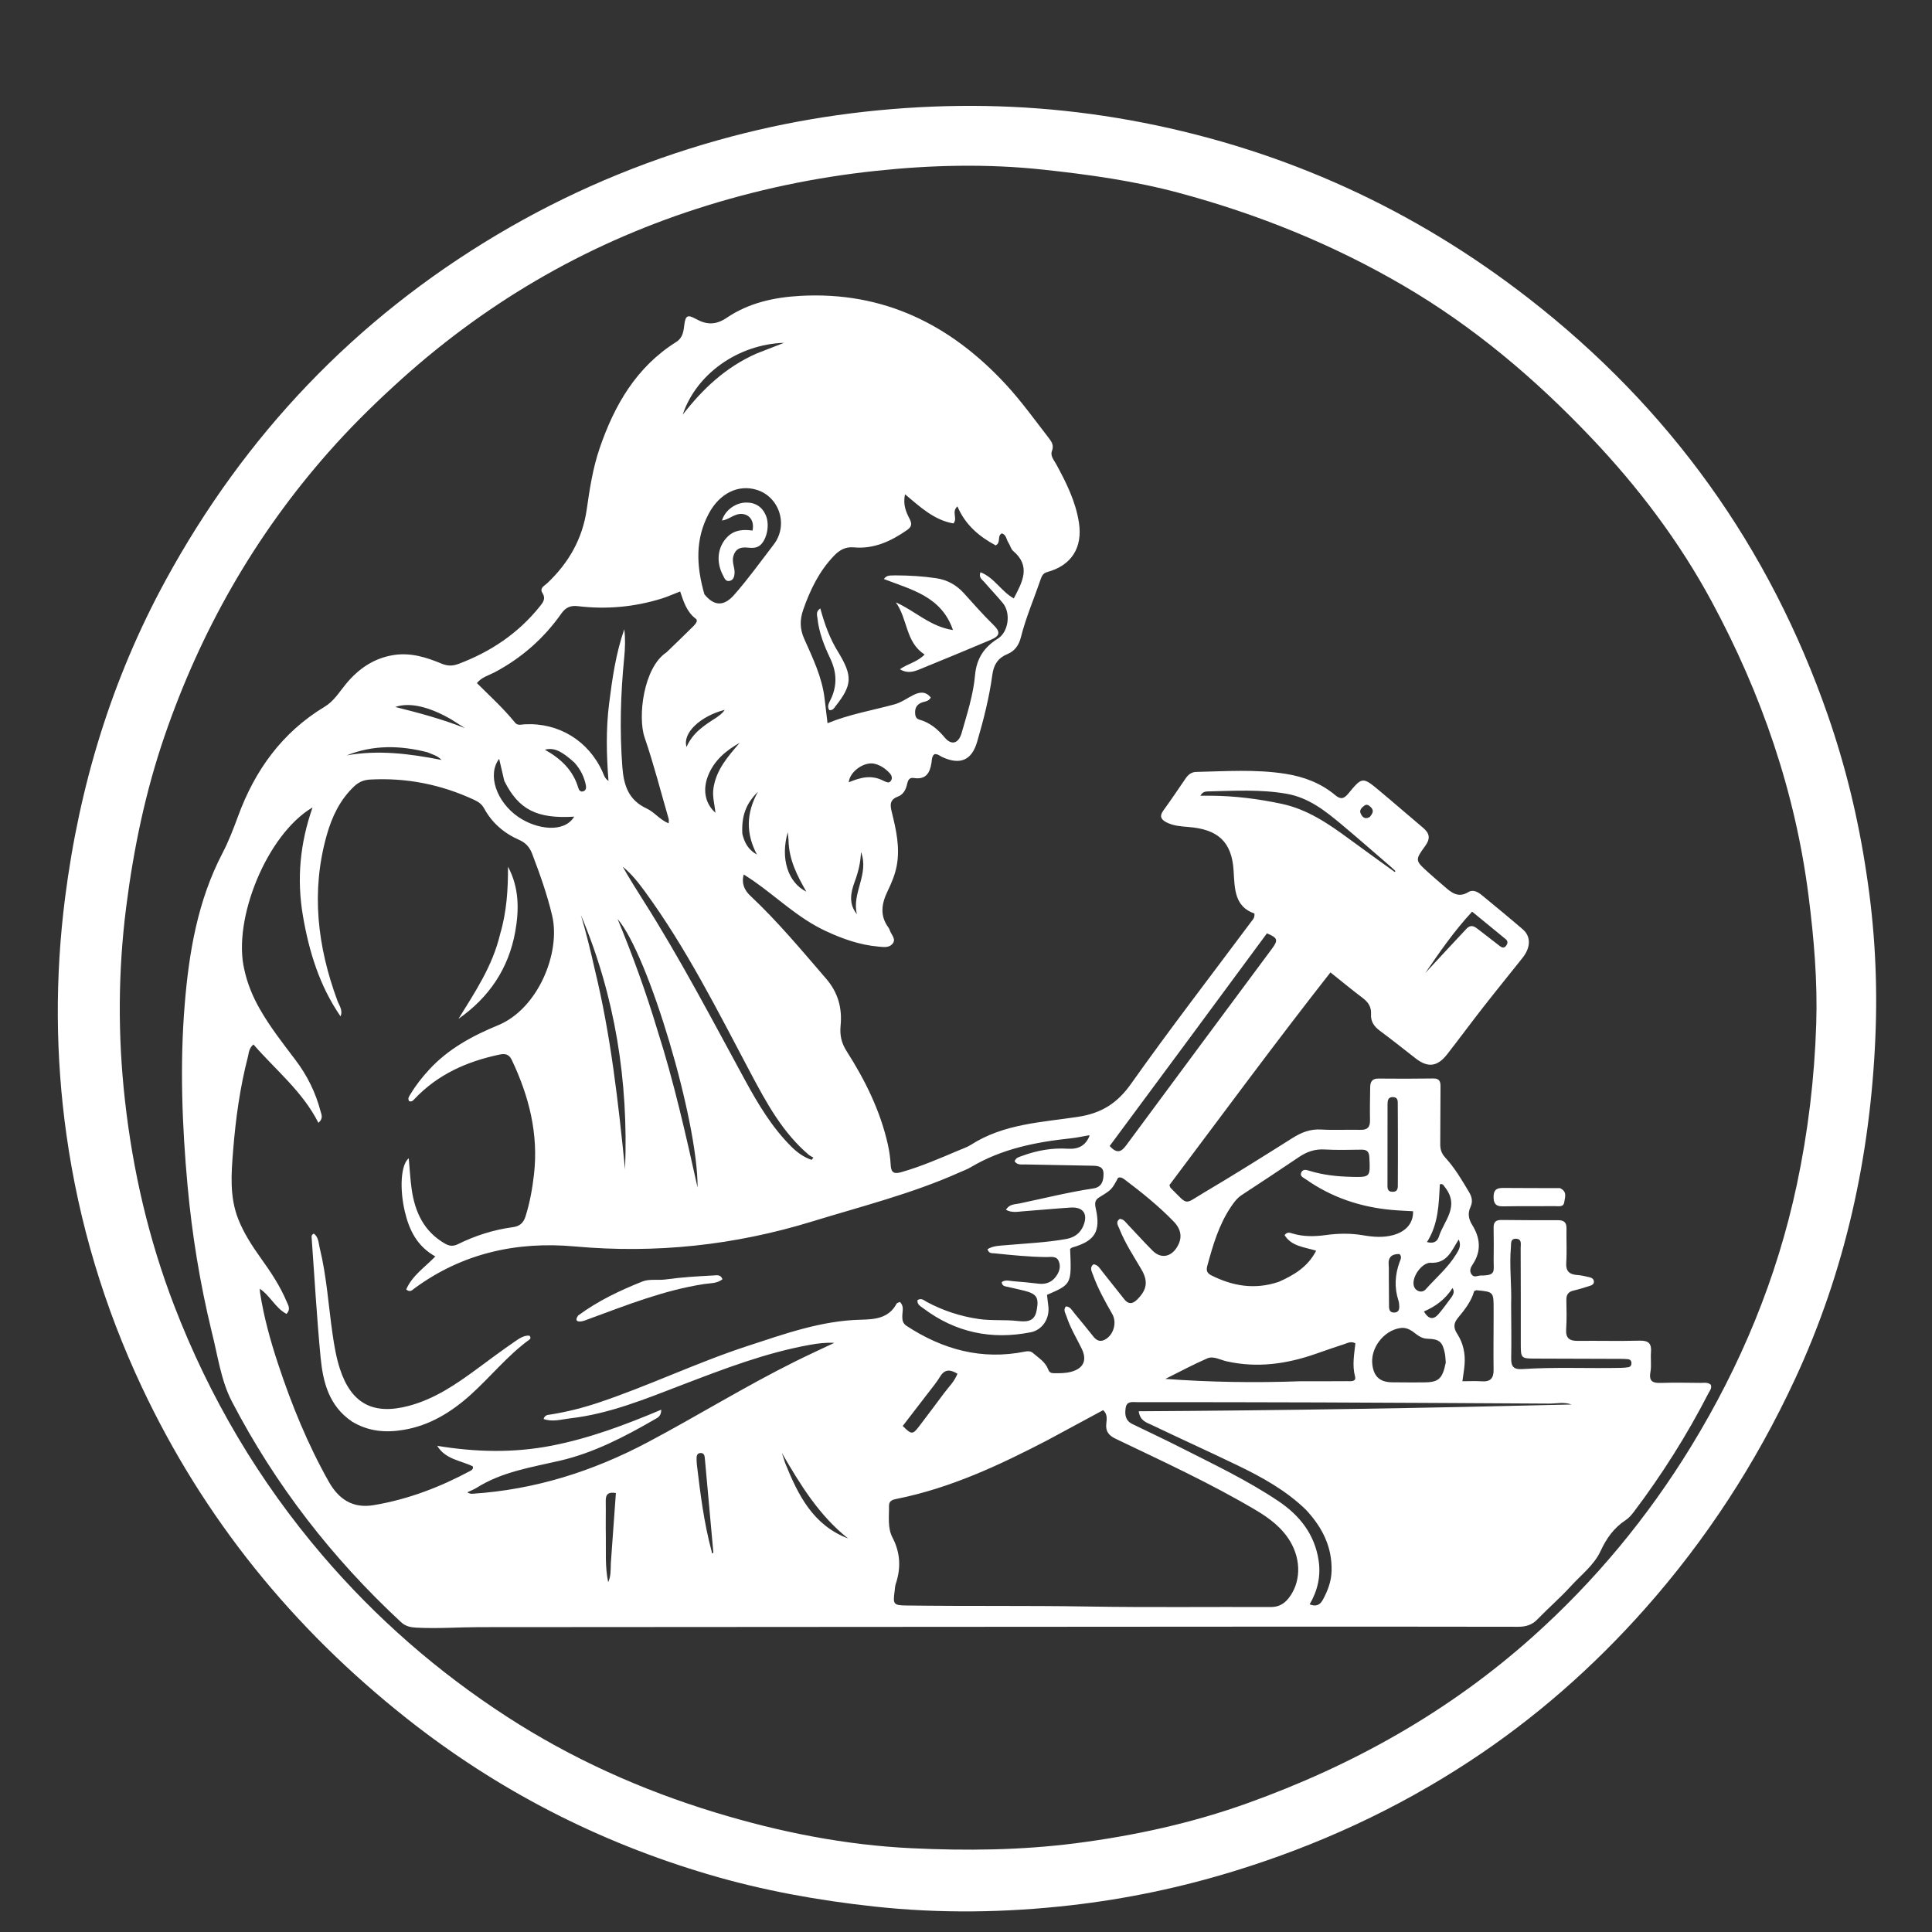 <svg width="64" height="64" viewBox="0 0 64 64" fill="none" xmlns="http://www.w3.org/2000/svg">
<rect x="0" y="0" width="64" height="64" fill="#333333" stroke="none"/>
<path d="M61.828 28.929C62.108 30.742 62.201 32.541 62.125 34.343C61.959 38.293 61.132 42.09 59.458 45.693C58.167 48.472 56.516 51.011 54.486 53.299C52.771 55.231 50.843 56.927 48.679 58.346C46.262 59.933 43.664 61.127 40.899 61.978C39.122 62.525 37.313 62.905 35.471 63.115C33.305 63.362 31.135 63.393 28.96 63.156C27.103 62.954 25.276 62.626 23.484 62.097C19.815 61.016 16.473 59.299 13.474 56.926C9.704 53.944 6.746 50.303 4.698 45.947C3.451 43.295 2.613 40.509 2.203 37.604C1.833 34.983 1.821 32.359 2.157 29.729C2.63 26.023 3.697 22.506 5.485 19.226C8.105 14.421 11.748 10.583 16.463 7.777C18.765 6.406 21.205 5.369 23.785 4.644C26.108 3.992 28.47 3.63 30.881 3.532C33.234 3.436 35.565 3.613 37.868 4.064C42.584 4.989 46.843 6.933 50.642 9.887C55.307 13.515 58.611 18.112 60.55 23.695C61.139 25.391 61.56 27.127 61.828 28.929ZM13.027 12.809C12.274 13.499 11.553 14.218 10.877 14.985C8.435 17.753 6.648 20.898 5.451 24.383C4.818 26.227 4.424 28.123 4.179 30.056C3.91 32.185 3.9 34.309 4.138 36.439C4.398 38.777 4.925 41.052 5.768 43.245C6.936 46.284 8.568 49.053 10.687 51.53C12.459 53.601 14.494 55.377 16.779 56.859C18.932 58.257 21.249 59.296 23.706 60.044C25.827 60.689 27.985 61.12 30.199 61.225C32.008 61.312 33.816 61.292 35.62 61.062C37.568 60.812 39.476 60.396 41.322 59.734C44.804 58.485 47.984 56.71 50.758 54.232C52.825 52.385 54.573 50.276 56.017 47.919C57.665 45.226 58.864 42.344 59.522 39.246C59.895 37.491 60.107 35.715 60.165 33.923C60.211 32.506 60.09 31.095 59.912 29.689C59.473 26.23 58.353 22.988 56.706 19.934C55.63 17.938 54.264 16.132 52.7 14.488C50.855 12.548 48.829 10.83 46.507 9.471C44.163 8.099 41.673 7.093 39.057 6.39C37.576 5.992 36.064 5.781 34.541 5.618C32.698 5.421 30.859 5.464 29.025 5.659C27.006 5.872 25.021 6.29 23.087 6.915C19.316 8.132 15.973 10.092 13.027 12.809Z" fill="white"/>
<path d="M7.01 44.103C6.621 42.498 6.361 40.896 6.213 39.278C6.031 37.274 5.954 35.267 6.12 33.259C6.262 31.529 6.553 29.828 7.368 28.265C7.576 27.867 7.732 27.456 7.887 27.036C8.443 25.519 9.346 24.26 10.755 23.411C11.061 23.227 11.238 22.927 11.455 22.663C11.875 22.154 12.381 21.802 13.045 21.698C13.603 21.612 14.119 21.772 14.621 21.981C14.818 22.063 14.984 22.069 15.185 21.994C16.252 21.593 17.165 20.983 17.882 20.089C17.989 19.955 18.088 19.833 17.97 19.645C17.863 19.477 18.036 19.406 18.126 19.321C18.838 18.648 19.299 17.846 19.438 16.865C19.534 16.186 19.64 15.506 19.862 14.854C20.35 13.424 21.078 12.159 22.401 11.328C22.617 11.192 22.642 10.98 22.669 10.761C22.707 10.454 22.776 10.412 23.046 10.562C23.404 10.762 23.71 10.775 24.082 10.522C24.805 10.032 25.648 9.849 26.509 9.801C29.263 9.648 31.484 10.749 33.321 12.736C33.831 13.288 34.268 13.898 34.727 14.49C34.83 14.622 34.922 14.746 34.847 14.941C34.785 15.1 34.912 15.238 34.986 15.373C35.321 15.987 35.632 16.609 35.741 17.312C35.868 18.139 35.497 18.731 34.69 18.95C34.552 18.988 34.511 19.081 34.474 19.188C34.255 19.828 33.985 20.451 33.819 21.108C33.754 21.367 33.622 21.564 33.37 21.668C33.063 21.795 32.918 22.013 32.872 22.355C32.77 23.108 32.582 23.846 32.368 24.576C32.19 25.186 31.807 25.349 31.219 25.081C31.136 25.043 31.066 24.971 30.959 24.982C30.862 25.051 30.872 25.169 30.857 25.264C30.805 25.609 30.67 25.836 30.268 25.772C30.115 25.748 30.075 25.858 30.048 25.978C30.008 26.16 29.921 26.323 29.744 26.388C29.462 26.493 29.485 26.676 29.544 26.912C29.686 27.488 29.817 28.068 29.707 28.67C29.652 28.971 29.534 29.248 29.403 29.52C29.205 29.929 29.137 30.329 29.43 30.725C29.454 30.758 29.47 30.799 29.484 30.838C29.534 30.977 29.694 31.112 29.565 31.265C29.447 31.405 29.265 31.372 29.096 31.357C28.478 31.302 27.919 31.105 27.35 30.84C26.442 30.418 25.748 29.726 24.948 29.172C24.854 29.107 24.757 29.047 24.637 28.968C24.555 29.272 24.665 29.494 24.858 29.676C25.764 30.526 26.555 31.48 27.365 32.418C27.765 32.883 27.901 33.394 27.846 33.975C27.816 34.287 27.869 34.545 28.046 34.822C28.659 35.782 29.163 36.798 29.413 37.92C29.462 38.142 29.494 38.371 29.506 38.599C29.518 38.851 29.626 38.895 29.85 38.831C30.503 38.646 31.123 38.376 31.746 38.113C31.89 38.052 32.042 38.001 32.172 37.918C33.249 37.228 34.498 37.18 35.702 36.998C36.473 36.882 37.003 36.557 37.462 35.91C38.756 34.083 40.124 32.309 41.462 30.514C41.504 30.458 41.566 30.409 41.555 30.262C40.899 30.032 40.901 29.461 40.865 28.848C40.808 27.878 40.339 27.47 39.367 27.395C39.117 27.375 38.869 27.358 38.639 27.24C38.453 27.144 38.404 27.033 38.54 26.846C38.791 26.502 39.028 26.146 39.27 25.794C39.356 25.667 39.462 25.575 39.624 25.571C40.613 25.549 41.602 25.478 42.587 25.634C43.196 25.73 43.755 25.942 44.231 26.34C44.41 26.49 44.518 26.465 44.663 26.29C45.128 25.726 45.137 25.728 45.708 26.204C46.188 26.604 46.658 27.016 47.136 27.417C47.357 27.602 47.394 27.773 47.21 28.026C46.867 28.495 46.881 28.508 47.307 28.894C47.484 29.055 47.668 29.209 47.848 29.366C48.08 29.569 48.304 29.759 48.644 29.55C48.803 29.453 48.968 29.554 49.101 29.664C49.551 30.035 50.002 30.405 50.444 30.785C50.72 31.023 50.71 31.387 50.434 31.733C50 32.279 49.559 32.82 49.13 33.369C48.726 33.886 48.338 34.415 47.933 34.932C47.612 35.341 47.296 35.374 46.894 35.06C46.5 34.753 46.109 34.441 45.707 34.143C45.516 34.001 45.402 33.835 45.417 33.593C45.431 33.364 45.329 33.202 45.147 33.064C44.792 32.796 44.449 32.512 44.073 32.212C42.239 34.549 40.495 36.919 38.739 39.256C38.759 39.309 38.761 39.334 38.775 39.347C39.38 39.949 39.208 39.906 39.871 39.514C40.866 38.926 41.845 38.31 42.823 37.694C43.114 37.511 43.404 37.397 43.758 37.417C44.194 37.442 44.633 37.417 45.07 37.427C45.3 37.433 45.387 37.336 45.383 37.112C45.376 36.748 45.384 36.383 45.389 36.019C45.391 35.84 45.451 35.726 45.664 35.729C46.268 35.736 46.872 35.734 47.476 35.726C47.675 35.723 47.721 35.815 47.719 35.994C47.711 36.629 47.717 37.264 47.71 37.9C47.708 38.076 47.753 38.212 47.877 38.347C48.195 38.694 48.433 39.1 48.672 39.503C48.763 39.657 48.79 39.816 48.713 39.98C48.614 40.19 48.648 40.383 48.765 40.571C49.036 41.006 49.081 41.442 48.783 41.888C48.722 41.98 48.665 42.092 48.742 42.209C48.829 42.341 48.948 42.253 49.055 42.253C49.563 42.254 49.476 42.115 49.479 41.763C49.483 41.399 49.485 41.034 49.478 40.669C49.474 40.481 49.554 40.41 49.739 40.413C50.364 40.42 50.989 40.423 51.614 40.421C51.812 40.42 51.897 40.498 51.892 40.699C51.885 41.074 51.908 41.45 51.884 41.824C51.865 42.111 51.987 42.219 52.252 42.237C52.386 42.246 52.519 42.279 52.651 42.31C52.723 42.326 52.793 42.362 52.8 42.449C52.807 42.539 52.735 42.574 52.665 42.596C52.486 42.652 52.307 42.71 52.125 42.752C51.954 42.791 51.885 42.887 51.888 43.061C51.893 43.383 51.903 43.708 51.881 44.029C51.861 44.321 51.984 44.421 52.26 44.418C52.947 44.411 53.635 44.429 54.322 44.411C54.618 44.404 54.714 44.515 54.691 44.794C54.673 45.012 54.711 45.237 54.673 45.449C54.615 45.768 54.757 45.82 55.029 45.811C55.466 45.796 55.904 45.806 56.341 45.81C56.452 45.811 56.571 45.783 56.67 45.869C56.719 45.985 56.638 46.068 56.593 46.156C55.882 47.539 55.055 48.85 54.117 50.09C54.042 50.188 53.956 50.288 53.855 50.354C53.466 50.608 53.217 50.957 53.022 51.378C52.806 51.846 52.381 52.166 52.039 52.541C51.69 52.925 51.293 53.267 50.931 53.641C50.749 53.83 50.546 53.889 50.29 53.889C47.373 53.883 44.457 53.884 41.54 53.885C32.988 53.89 24.436 53.894 15.884 53.901C15.187 53.902 14.49 53.955 13.792 53.918C13.597 53.908 13.434 53.874 13.283 53.734C11.002 51.617 9.12 49.191 7.684 46.431C7.314 45.72 7.215 44.904 7.01 44.103ZM8.094 32.122C8.194 32.583 8.372 33.015 8.606 33.424C8.947 34.023 9.372 34.564 9.787 35.112C10.176 35.624 10.456 36.191 10.619 36.812C10.648 36.922 10.718 37.05 10.548 37.195C10.023 36.157 9.134 35.448 8.396 34.599C8.242 34.726 8.245 34.882 8.21 35.017C7.949 36.027 7.807 37.06 7.724 38.096C7.663 38.859 7.598 39.636 7.891 40.381C8.076 40.851 8.348 41.269 8.639 41.676C8.968 42.134 9.28 42.601 9.498 43.123C9.547 43.24 9.639 43.364 9.492 43.525C9.128 43.337 8.961 42.931 8.604 42.69C8.609 42.755 8.61 42.792 8.616 42.829C8.741 43.633 8.958 44.415 9.213 45.185C9.658 46.53 10.191 47.84 10.889 49.079C11.218 49.663 11.683 49.976 12.377 49.86C13.519 49.67 14.582 49.262 15.597 48.715C15.639 48.692 15.685 48.656 15.661 48.575C15.266 48.378 14.758 48.349 14.484 47.895C15.754 48.105 17.01 48.135 18.268 47.891C19.519 47.649 20.707 47.203 21.905 46.698C21.903 46.918 21.783 46.964 21.691 47.017C20.697 47.591 19.678 48.124 18.554 48.386C17.604 48.607 16.635 48.751 15.789 49.285C15.692 49.345 15.583 49.385 15.48 49.435C15.554 49.482 15.606 49.485 15.657 49.482C17.716 49.347 19.634 48.742 21.452 47.779C23.099 46.906 24.685 45.922 26.356 45.093C26.78 44.883 27.21 44.686 27.637 44.484C27.357 44.468 27.09 44.502 26.826 44.55C25.363 44.813 23.984 45.344 22.603 45.873C21.389 46.338 20.183 46.839 18.876 46.986C18.595 47.018 18.302 47.114 18.006 47.005C18.058 46.862 18.149 46.872 18.229 46.859C18.775 46.772 19.309 46.638 19.833 46.462C21.502 45.902 23.091 45.134 24.765 44.587C25.991 44.187 27.208 43.746 28.521 43.717C28.986 43.706 29.445 43.669 29.701 43.185C29.716 43.157 29.77 43.15 29.813 43.129C29.953 43.269 29.894 43.43 29.89 43.578C29.887 43.719 29.896 43.833 30.036 43.925C31.236 44.708 32.526 45.062 33.956 44.773C34.056 44.753 34.142 44.755 34.219 44.821C34.407 44.983 34.63 45.117 34.722 45.362C34.76 45.462 34.815 45.488 34.906 45.489C35.093 45.491 35.28 45.493 35.465 45.447C35.888 45.34 36.023 45.066 35.831 44.673C35.657 44.317 35.449 43.978 35.327 43.599C35.295 43.499 35.212 43.395 35.307 43.277C35.458 43.281 35.511 43.408 35.587 43.498C35.801 43.754 36.01 44.013 36.218 44.273C36.321 44.402 36.437 44.463 36.597 44.38C36.887 44.23 37.009 43.815 36.846 43.531C36.603 43.106 36.365 42.678 36.2 42.216C36.16 42.106 36.087 41.982 36.225 41.881C36.373 41.9 36.433 42.018 36.509 42.114C36.756 42.422 37.001 42.733 37.246 43.043C37.382 43.215 37.518 43.198 37.666 43.053C37.994 42.731 38.043 42.446 37.81 42.05C37.553 41.609 37.269 41.184 37.081 40.706C37.039 40.598 36.943 40.481 37.093 40.377C37.228 40.385 37.29 40.492 37.367 40.572C37.641 40.858 37.904 41.154 38.184 41.433C38.446 41.694 38.769 41.648 38.973 41.339C39.173 41.035 39.15 40.742 38.877 40.462C38.383 39.953 37.832 39.507 37.265 39.081C37.2 39.033 37.13 38.979 37.038 39.016C36.827 39.406 36.829 39.409 36.413 39.663C36.254 39.76 36.266 39.883 36.3 40.039C36.467 40.794 36.272 41.11 35.523 41.324C35.495 41.332 35.472 41.356 35.449 41.371C35.499 42.54 35.499 42.54 34.683 42.894C34.698 43.022 34.716 43.155 34.73 43.289C34.77 43.685 34.527 44.057 34.146 44.133C32.841 44.392 31.645 44.14 30.577 43.333C30.493 43.269 30.375 43.214 30.393 43.069C30.522 42.983 30.613 43.081 30.707 43.131C31.245 43.418 31.812 43.604 32.419 43.693C32.855 43.757 33.293 43.709 33.727 43.761C34.127 43.808 34.289 43.71 34.346 43.38C34.415 42.981 34.339 42.862 33.938 42.758C33.757 42.711 33.573 42.676 33.391 42.631C33.307 42.61 33.197 42.616 33.183 42.472C33.304 42.383 33.44 42.432 33.567 42.442C33.847 42.462 34.127 42.492 34.406 42.524C34.632 42.55 34.823 42.486 34.962 42.309C35.083 42.157 35.151 41.975 35.075 41.784C35 41.594 34.814 41.644 34.665 41.642C34.092 41.636 33.523 41.578 32.953 41.519C32.865 41.51 32.758 41.535 32.712 41.381C32.91 41.26 33.139 41.265 33.36 41.245C34.013 41.187 34.669 41.16 35.316 41.044C35.584 40.997 35.78 40.858 35.885 40.61C36.051 40.215 35.884 39.974 35.462 40.002C34.943 40.036 34.426 40.087 33.907 40.124C33.719 40.137 33.523 40.186 33.324 40.076C33.435 39.884 33.616 39.899 33.769 39.867C34.583 39.696 35.391 39.493 36.215 39.369C36.493 39.327 36.556 39.127 36.556 38.889C36.557 38.635 36.37 38.62 36.187 38.616C35.448 38.6 34.709 38.59 33.969 38.574C33.843 38.571 33.699 38.603 33.61 38.468C33.659 38.338 33.77 38.325 33.864 38.289C34.349 38.109 34.853 38.02 35.366 38.053C35.729 38.076 35.96 37.951 36.094 37.623C36.085 37.618 36.075 37.608 36.067 37.609C35.872 37.642 35.678 37.687 35.483 37.707C34.316 37.831 33.181 38.054 32.156 38.667C32.04 38.736 31.911 38.782 31.787 38.837C30.213 39.542 28.544 39.959 26.904 40.463C24.334 41.252 21.723 41.532 19.042 41.29C17.116 41.116 15.313 41.513 13.724 42.683C13.657 42.733 13.586 42.825 13.457 42.715C13.65 42.26 14.067 41.986 14.421 41.622C13.813 41.28 13.556 40.748 13.412 40.141C13.235 39.395 13.273 38.586 13.54 38.369C13.574 38.73 13.59 39.068 13.638 39.402C13.747 40.154 14.044 40.796 14.738 41.195C14.888 41.282 15.018 41.291 15.176 41.212C15.749 40.929 16.353 40.737 16.988 40.652C17.21 40.623 17.34 40.513 17.408 40.297C17.552 39.839 17.636 39.373 17.69 38.895C17.841 37.555 17.523 36.313 16.956 35.117C16.871 34.938 16.755 34.891 16.554 34.933C15.469 35.16 14.496 35.591 13.724 36.413C13.682 36.459 13.638 36.506 13.554 36.478C13.491 36.383 13.561 36.308 13.607 36.231C13.779 35.944 13.986 35.684 14.212 35.438C14.847 34.743 15.656 34.31 16.505 33.96C17.818 33.418 18.581 31.567 18.291 30.331C18.125 29.627 17.884 28.955 17.629 28.284C17.546 28.066 17.417 27.918 17.199 27.823C16.699 27.604 16.299 27.262 16.036 26.777C15.961 26.64 15.851 26.563 15.714 26.499C14.617 25.987 13.467 25.757 12.256 25.824C12.044 25.835 11.88 25.909 11.729 26.052C11.259 26.497 10.994 27.06 10.823 27.667C10.297 29.531 10.515 31.351 11.174 33.142C11.235 33.308 11.365 33.461 11.281 33.668C10.588 32.664 10.239 31.532 10.035 30.34C9.828 29.128 9.934 27.943 10.354 26.747C8.843 27.636 7.696 30.458 8.094 32.122ZM34.682 47.717C33.099 48.539 31.488 49.292 29.723 49.648C29.588 49.675 29.445 49.702 29.449 49.886C29.456 50.238 29.395 50.605 29.564 50.931C29.826 51.433 29.85 51.94 29.673 52.469C29.647 52.546 29.646 52.632 29.635 52.715C29.575 53.15 29.601 53.179 30.036 53.184C32.036 53.211 34.035 53.184 36.035 53.218C38.055 53.252 40.076 53.226 42.096 53.235C42.352 53.236 42.533 53.136 42.685 52.945C43.088 52.437 43.113 51.694 42.743 51.068C42.468 50.605 42.053 50.293 41.602 50.026C40.104 49.138 38.523 48.412 36.955 47.66C36.719 47.548 36.618 47.405 36.648 47.153C36.665 47.002 36.688 46.845 36.543 46.713C35.929 47.044 35.326 47.369 34.682 47.717ZM29.615 23.337C29.851 23.276 30.045 23.129 30.258 23.023C30.466 22.918 30.666 22.895 30.834 23.107C30.755 23.251 30.61 23.233 30.503 23.285C30.377 23.347 30.317 23.444 30.314 23.582C30.311 23.694 30.333 23.804 30.45 23.837C30.805 23.936 31.061 24.151 31.297 24.434C31.524 24.705 31.758 24.626 31.856 24.279C32.035 23.649 32.241 23.022 32.299 22.368C32.348 21.821 32.594 21.441 33.054 21.156C33.412 20.934 33.489 20.306 33.223 19.981C33.025 19.74 32.807 19.515 32.604 19.278C32.536 19.199 32.414 19.138 32.479 18.956C32.938 19.133 33.173 19.598 33.583 19.823C33.873 19.271 34.157 18.754 33.562 18.251C33.488 18.189 33.466 18.068 33.408 17.982C33.336 17.877 33.339 17.715 33.189 17.669C33.017 17.75 33.171 17.965 32.984 18.067C32.445 17.778 31.977 17.393 31.716 16.774C31.508 16.964 31.734 17.161 31.584 17.339C30.952 17.233 30.487 16.8 29.979 16.373C29.907 16.724 30.014 16.961 30.133 17.191C30.213 17.346 30.206 17.449 30.049 17.558C29.515 17.928 28.95 18.194 28.278 18.132C28.005 18.107 27.804 18.224 27.62 18.418C27.134 18.927 26.839 19.538 26.609 20.194C26.492 20.528 26.493 20.831 26.639 21.158C26.922 21.794 27.229 22.424 27.314 23.128C27.346 23.392 27.378 23.657 27.413 23.958C28.128 23.664 28.857 23.541 29.615 23.337ZM22.078 21.61C22.37 21.327 22.664 21.048 22.951 20.761C23.021 20.691 23.142 20.568 23.05 20.498C22.748 20.27 22.646 19.934 22.531 19.593C22.307 19.679 22.119 19.765 21.922 19.827C21.015 20.109 20.088 20.193 19.145 20.08C18.903 20.051 18.741 20.117 18.594 20.326C18.016 21.148 17.28 21.795 16.389 22.269C16.194 22.372 15.961 22.427 15.798 22.628C16.234 23.063 16.681 23.468 17.06 23.937C17.149 24.047 17.27 23.999 17.381 23.993C18.506 23.934 19.494 24.538 19.958 25.566C20.003 25.665 20.027 25.781 20.157 25.869C20.089 24.996 20.071 24.149 20.178 23.303C20.283 22.472 20.401 21.645 20.68 20.845C20.719 21.164 20.708 21.478 20.677 21.79C20.558 22.994 20.524 24.195 20.616 25.406C20.663 26.027 20.825 26.506 21.422 26.783C21.678 26.901 21.856 27.156 22.151 27.275C22.151 27.203 22.16 27.161 22.15 27.125C21.889 26.226 21.658 25.316 21.354 24.432C21.12 23.753 21.312 22.116 22.078 21.61ZM42.361 42.463C42.865 42.239 43.326 41.966 43.599 41.431C43.196 41.307 42.782 41.287 42.553 40.914C42.643 40.8 42.729 40.835 42.804 40.858C43.172 40.971 43.55 40.964 43.919 40.913C44.337 40.855 44.745 40.85 45.16 40.921C45.488 40.977 45.819 41.004 46.151 40.914C46.576 40.798 46.82 40.519 46.81 40.124C46.575 40.11 46.337 40.102 46.101 40.08C45.066 39.986 44.11 39.666 43.255 39.064C43.178 39.01 43.041 38.962 43.111 38.83C43.173 38.713 43.291 38.758 43.391 38.789C43.833 38.923 44.287 38.972 44.746 38.984C45.401 39.001 45.394 38.998 45.362 38.338C45.353 38.148 45.281 38.081 45.098 38.084C44.692 38.09 44.285 38.101 43.88 38.078C43.56 38.059 43.292 38.152 43.033 38.327C42.404 38.753 41.769 39.17 41.134 39.587C40.981 39.688 40.879 39.826 40.779 39.974C40.376 40.572 40.179 41.25 39.993 41.934C39.947 42.102 39.994 42.183 40.139 42.254C40.837 42.6 41.555 42.732 42.361 42.463ZM43.265 50.017C42.606 49.375 41.814 48.937 40.997 48.543C40.05 48.086 39.093 47.653 38.145 47.2C37.98 47.121 37.766 47.069 37.721 46.75C42.512 46.723 47.279 46.643 52.06 46.526C51.804 46.433 51.556 46.498 51.311 46.496C48.772 46.481 46.232 46.466 43.692 46.457C41.683 46.449 39.674 46.449 37.665 46.448C37.516 46.448 37.328 46.406 37.291 46.629C37.256 46.843 37.27 47.049 37.499 47.167C37.545 47.191 37.593 47.212 37.639 47.235C38.117 47.467 38.598 47.692 39.071 47.932C40.184 48.498 41.316 49.032 42.355 49.731C43.053 50.202 43.548 50.823 43.68 51.687C43.76 52.208 43.649 52.691 43.383 53.146C43.605 53.236 43.733 53.157 43.823 52.991C43.983 52.695 44.101 52.388 44.11 52.045C44.132 51.258 43.817 50.612 43.265 50.017ZM23.334 19.686C23.651 20.077 23.974 20.098 24.319 19.707C24.786 19.177 25.198 18.601 25.628 18.041C26.129 17.391 25.814 16.46 25.073 16.228C24.462 16.037 23.844 16.335 23.482 17.008C23.026 17.858 23.063 18.744 23.334 19.686ZM43.094 45.755C43.604 45.755 44.114 45.758 44.624 45.753C44.737 45.752 44.937 45.783 44.887 45.595C44.788 45.222 44.861 44.858 44.899 44.499C44.753 44.422 44.648 44.487 44.544 44.521C44.228 44.625 43.912 44.732 43.599 44.843C42.629 45.184 41.647 45.325 40.626 45.094C40.418 45.047 40.196 44.909 39.99 44.999C39.519 45.204 39.065 45.449 38.604 45.678C40.09 45.787 41.561 45.811 43.094 45.755ZM39.333 34.488C38.475 35.646 37.617 36.804 36.759 37.963C36.989 38.214 37.133 38.176 37.304 37.944C38.91 35.768 40.524 33.599 42.135 31.428C42.35 31.138 42.327 31.069 41.969 30.918C41.1 32.095 40.23 33.273 39.333 34.488ZM47.893 45.136C47.883 45.033 47.882 44.928 47.862 44.828C47.784 44.446 47.679 44.358 47.281 44.347C47.099 44.342 46.971 44.241 46.84 44.14C46.704 44.035 46.561 43.966 46.381 43.994C45.83 44.079 45.386 44.666 45.462 45.216C45.515 45.611 45.719 45.788 46.125 45.791C46.467 45.794 46.81 45.796 47.152 45.794C47.655 45.792 47.782 45.685 47.893 45.136ZM26.804 38.266C25.924 37.521 25.388 36.53 24.861 35.537C23.775 33.487 22.737 31.41 21.361 29.529C21.144 29.232 20.916 28.943 20.627 28.709C20.843 29.088 21.072 29.456 21.305 29.822C22.528 31.747 23.583 33.767 24.673 35.768C25.106 36.562 25.569 37.343 26.219 37.989C26.413 38.182 26.631 38.337 26.887 38.422C26.906 38.397 26.925 38.372 26.945 38.347C26.908 38.327 26.871 38.308 26.804 38.266ZM49.478 43.659C49.478 43.566 49.478 43.472 49.478 43.378C49.479 42.794 49.479 42.794 48.914 42.741C48.896 42.739 48.876 42.754 48.833 42.77C48.742 43.105 48.522 43.384 48.297 43.656C48.147 43.837 48.144 43.986 48.271 44.183C48.469 44.487 48.544 44.834 48.516 45.197C48.503 45.37 48.473 45.54 48.444 45.755C48.676 45.755 48.882 45.744 49.086 45.758C49.37 45.778 49.482 45.656 49.477 45.376C49.469 44.825 49.477 44.273 49.478 43.659ZM50.058 43.219C50.06 43.812 50.072 44.405 50.06 44.998C50.055 45.266 50.142 45.371 50.421 45.353C51.512 45.28 52.605 45.336 53.697 45.312C53.78 45.31 53.864 45.305 53.945 45.29C54.014 45.277 54.046 45.221 54.044 45.152C54.043 45.08 54.001 45.033 53.931 45.025C53.849 45.016 53.766 45.014 53.682 45.014C52.736 45.01 51.789 45.007 50.842 45.005C50.39 45.004 50.378 44.989 50.378 44.526C50.379 43.464 50.379 42.403 50.374 41.342C50.374 41.218 50.424 41.037 50.213 41.035C50.027 41.034 50.061 41.201 50.051 41.317C49.995 41.931 50.079 42.543 50.058 43.219ZM21.78 34.132C22.327 35.841 22.718 37.59 23.108 39.339C23.123 37.135 21.476 31.61 20.459 30.444C20.963 31.661 21.398 32.861 21.78 34.132ZM19.709 32.142C20.236 34.31 20.481 36.522 20.706 38.736C20.821 35.821 20.38 33.005 19.244 30.313C19.416 30.899 19.564 31.493 19.709 32.142ZM46.062 28.703C45.525 28.241 44.994 27.774 44.451 27.32C43.907 26.865 43.353 26.423 42.623 26.295C41.755 26.143 40.882 26.196 40.009 26.217C39.928 26.219 39.832 26.232 39.766 26.359C39.904 26.359 40.008 26.358 40.111 26.359C40.904 26.364 41.688 26.464 42.462 26.629C43.309 26.81 44.005 27.285 44.687 27.787C45.189 28.157 45.697 28.52 46.203 28.886C46.211 28.875 46.218 28.865 46.226 28.854C46.181 28.812 46.137 28.769 46.062 28.703ZM16.705 25.867C16.65 25.628 16.594 25.39 16.535 25.137C16.133 25.668 16.451 26.568 17.169 27.062C17.782 27.483 18.697 27.6 19.02 27.053C17.79 27.128 17.18 26.824 16.705 25.867ZM46.307 37.531C46.306 37.22 46.306 36.909 46.303 36.598C46.302 36.486 46.319 36.351 46.152 36.343C45.972 36.334 45.964 36.466 45.964 36.598C45.962 37.469 45.961 38.34 45.962 39.211C45.962 39.333 45.942 39.48 46.132 39.48C46.322 39.48 46.304 39.332 46.305 39.212C46.309 38.672 46.307 38.133 46.307 37.531ZM30.688 46.218C30.425 46.559 30.163 46.901 29.904 47.237C30.196 47.529 30.234 47.529 30.451 47.244C30.728 46.881 31.001 46.516 31.273 46.15C31.425 45.946 31.616 45.767 31.717 45.506C31.482 45.367 31.299 45.34 31.139 45.607C31.017 45.81 30.858 45.991 30.688 46.218ZM25.062 11.711C25.358 11.596 25.654 11.481 25.973 11.356C24.436 11.407 23.061 12.398 22.615 13.737C23.278 12.886 24.031 12.167 25.062 11.711ZM48.603 30.741C48.755 30.609 48.871 30.711 48.988 30.801C49.218 30.979 49.447 31.158 49.678 31.335C49.749 31.39 49.821 31.423 49.892 31.328C49.951 31.248 49.956 31.175 49.876 31.109C49.511 30.808 49.144 30.509 48.766 30.199C48.16 30.854 47.687 31.543 47.214 32.233C47.665 31.746 48.117 31.259 48.603 30.741ZM47.361 41.831C47.07 41.86 46.754 42.326 46.837 42.603C46.89 42.778 47.104 42.85 47.229 42.71C47.573 42.324 47.974 41.986 48.245 41.537C48.326 41.403 48.417 41.264 48.322 41.059C48.083 41.429 47.944 41.871 47.361 41.831ZM26.011 48.47C26.438 49.524 26.932 50.523 28.093 50.963C27.13 50.199 26.506 49.175 25.901 48.132C25.933 48.23 25.965 48.328 26.011 48.47ZM23.574 51.392C23.594 51.406 23.553 51.488 23.627 51.44C23.632 51.437 23.63 51.42 23.629 51.41C23.537 50.384 23.446 49.359 23.351 48.334C23.343 48.245 23.337 48.127 23.206 48.133C23.079 48.138 23.073 48.244 23.075 48.342C23.077 48.404 23.078 48.467 23.086 48.529C23.2 49.478 23.316 50.428 23.574 51.392ZM20.235 51.776C20.291 51.006 20.346 50.235 20.402 49.459C20.162 49.416 20.063 49.491 20.066 49.712C20.072 50.107 20.061 50.501 20.069 50.895C20.078 51.39 20.038 51.889 20.147 52.413C20.24 52.205 20.226 52.018 20.235 51.776ZM47.859 39.319C47.821 39.275 47.804 39.2 47.696 39.233C47.663 39.882 47.651 40.546 47.27 41.146C47.523 41.212 47.623 41.099 47.667 40.959C47.831 40.438 48.372 39.963 47.859 39.319ZM46.007 42.285C46.009 42.616 46.01 42.947 46.013 43.278C46.014 43.393 46.048 43.485 46.188 43.48C46.326 43.474 46.358 43.381 46.352 43.266C46.348 43.204 46.344 43.14 46.325 43.082C46.184 42.651 46.21 42.227 46.364 41.804C46.393 41.724 46.452 41.632 46.359 41.541C46.108 41.536 45.975 41.642 46.002 41.913C46.012 42.016 46.005 42.12 46.007 42.285ZM29.271 25.867C29.355 25.899 29.449 25.969 29.517 25.858C29.573 25.768 29.531 25.674 29.464 25.603C29.326 25.458 29.163 25.346 28.968 25.3C28.638 25.222 28.152 25.547 28.116 25.914C28.489 25.762 28.856 25.649 29.271 25.867ZM24.503 24.607C24.047 24.864 23.659 25.188 23.458 25.69C23.27 26.162 23.355 26.617 23.701 26.925C23.672 26.646 23.593 26.39 23.633 26.117C23.723 25.501 24.107 25.068 24.503 24.607ZM14.163 24.921C13.261 24.69 12.367 24.669 11.485 25.023C12.527 24.837 13.556 24.964 14.626 25.174C14.484 25.024 14.336 25 14.163 24.921ZM19.025 25.258C18.592 24.869 18.347 24.757 18.05 24.835C18.583 25.134 18.988 25.519 19.158 26.104C19.178 26.174 19.229 26.242 19.319 26.214C19.419 26.182 19.424 26.092 19.407 26.008C19.351 25.739 19.239 25.497 19.025 25.258ZM14.95 23.832C14.222 23.411 13.574 23.255 13.093 23.419C13.906 23.622 14.666 23.828 15.403 24.12C15.265 24.032 15.126 23.944 14.95 23.832ZM24.59 27.614C24.655 27.902 24.783 28.149 25.075 28.309C24.713 27.626 24.707 26.95 25.108 26.227C24.709 26.626 24.564 27.018 24.59 27.614ZM26.12 27.818C26.114 27.756 26.108 27.694 26.097 27.567C25.843 28.436 26.103 29.239 26.712 29.538C26.407 29.007 26.132 28.482 26.12 27.818ZM28.311 29.213C28.176 29.58 28.109 29.943 28.387 30.285C28.206 29.593 28.801 28.956 28.522 28.225C28.507 28.571 28.437 28.872 28.311 29.213ZM23.734 23.77C23.83 23.696 23.936 23.632 24.004 23.516C23.209 23.719 22.598 24.28 22.743 24.744C22.946 24.275 23.32 24.033 23.734 23.77ZM48.098 42.951C48.136 42.874 48.196 42.8 48.117 42.667C47.876 43.044 47.554 43.278 47.169 43.444C47.326 43.712 47.487 43.724 47.655 43.529C47.804 43.356 47.935 43.168 48.098 42.951ZM45.377 27.063C45.455 26.962 45.534 26.86 45.412 26.741C45.353 26.683 45.284 26.623 45.197 26.687C45.114 26.748 45.023 26.835 45.071 26.94C45.117 27.042 45.192 27.166 45.377 27.063Z" fill="white"/>
<path d="M51.673 39.358C51.929 39.469 51.839 39.67 51.817 39.827C51.794 39.996 51.625 39.953 51.508 39.955C50.935 39.96 50.362 39.952 49.789 39.962C49.562 39.966 49.478 39.882 49.477 39.652C49.475 39.41 49.584 39.349 49.8 39.352C50.415 39.359 51.029 39.354 51.673 39.358Z" fill="white"/>
<path d="M11.665 47.094C10.894 46.575 10.699 45.782 10.62 44.965C10.493 43.64 10.419 42.31 10.322 40.982C10.319 40.939 10.326 40.9 10.393 40.864C10.555 40.979 10.551 41.178 10.592 41.346C10.821 42.278 10.879 43.236 11.015 44.183C11.071 44.574 11.137 44.965 11.259 45.342C11.637 46.502 12.367 46.885 13.549 46.569C14.404 46.34 15.113 45.853 15.811 45.339C16.221 45.037 16.63 44.731 17.05 44.443C17.196 44.342 17.354 44.229 17.541 44.245C17.587 44.305 17.576 44.347 17.542 44.372C16.812 44.901 16.251 45.61 15.586 46.208C14.948 46.782 14.233 47.22 13.375 47.365C12.789 47.465 12.212 47.425 11.665 47.094Z" fill="white"/>
<path d="M16.566 30.947C16.786 30.203 16.831 29.464 16.828 28.711C17.2 29.401 17.199 30.139 17.066 30.874C16.846 32.085 16.203 33.039 15.188 33.75C15.735 32.865 16.317 32.001 16.566 30.947Z" fill="white"/>
<path d="M19.153 43.577C19.819 43.085 20.544 42.745 21.287 42.449C21.515 42.359 21.799 42.419 22.053 42.383C22.579 42.309 23.107 42.279 23.636 42.251C23.738 42.246 23.87 42.21 23.933 42.376C23.753 42.523 23.527 42.504 23.321 42.536C21.996 42.74 20.759 43.233 19.511 43.691C19.424 43.724 19.335 43.764 19.245 43.774C19.097 43.79 19.045 43.728 19.153 43.577Z" fill="white"/>
<path d="M29.647 19.06C30.123 19.061 30.569 19.088 31.013 19.154C31.38 19.208 31.686 19.381 31.928 19.649C32.249 20.005 32.564 20.364 32.907 20.699C33.157 20.943 33.125 21.067 32.81 21.199C32.034 21.525 31.258 21.851 30.478 22.166C30.284 22.245 30.075 22.325 29.81 22.17C30.073 21.981 30.379 21.938 30.63 21.681C29.994 21.281 30.074 20.504 29.675 19.954C30.309 20.232 30.808 20.756 31.568 20.871C31.187 19.754 30.184 19.533 29.279 19.181C29.387 19.03 29.511 19.074 29.647 19.06Z" fill="white"/>
<path d="M27.771 21.608C28.248 22.399 28.232 22.691 27.68 23.392C27.63 23.454 27.593 23.538 27.471 23.524C27.382 23.393 27.472 23.269 27.523 23.16C27.738 22.705 27.718 22.265 27.503 21.813C27.303 21.392 27.13 20.956 27.08 20.485C27.068 20.379 27.017 20.259 27.174 20.155C27.314 20.665 27.483 21.15 27.771 21.608Z" fill="white"/>
<path d="M24.293 18.424C24.239 18.629 24.341 18.796 24.334 18.973C24.328 19.094 24.302 19.214 24.169 19.243C24.036 19.273 23.998 19.15 23.951 19.061C23.711 18.61 23.772 18.113 24.094 17.787C24.332 17.547 24.625 17.534 24.928 17.576C24.992 17.276 24.849 17.052 24.59 17.026C24.341 17.001 24.16 17.209 23.917 17.245C24.008 16.916 24.353 16.655 24.704 16.648C25.016 16.641 25.247 16.784 25.37 17.073C25.505 17.389 25.403 17.872 25.182 18.06C25.045 18.176 24.888 18.148 24.735 18.138C24.524 18.123 24.363 18.178 24.293 18.424Z" fill="white"/>
</svg>
